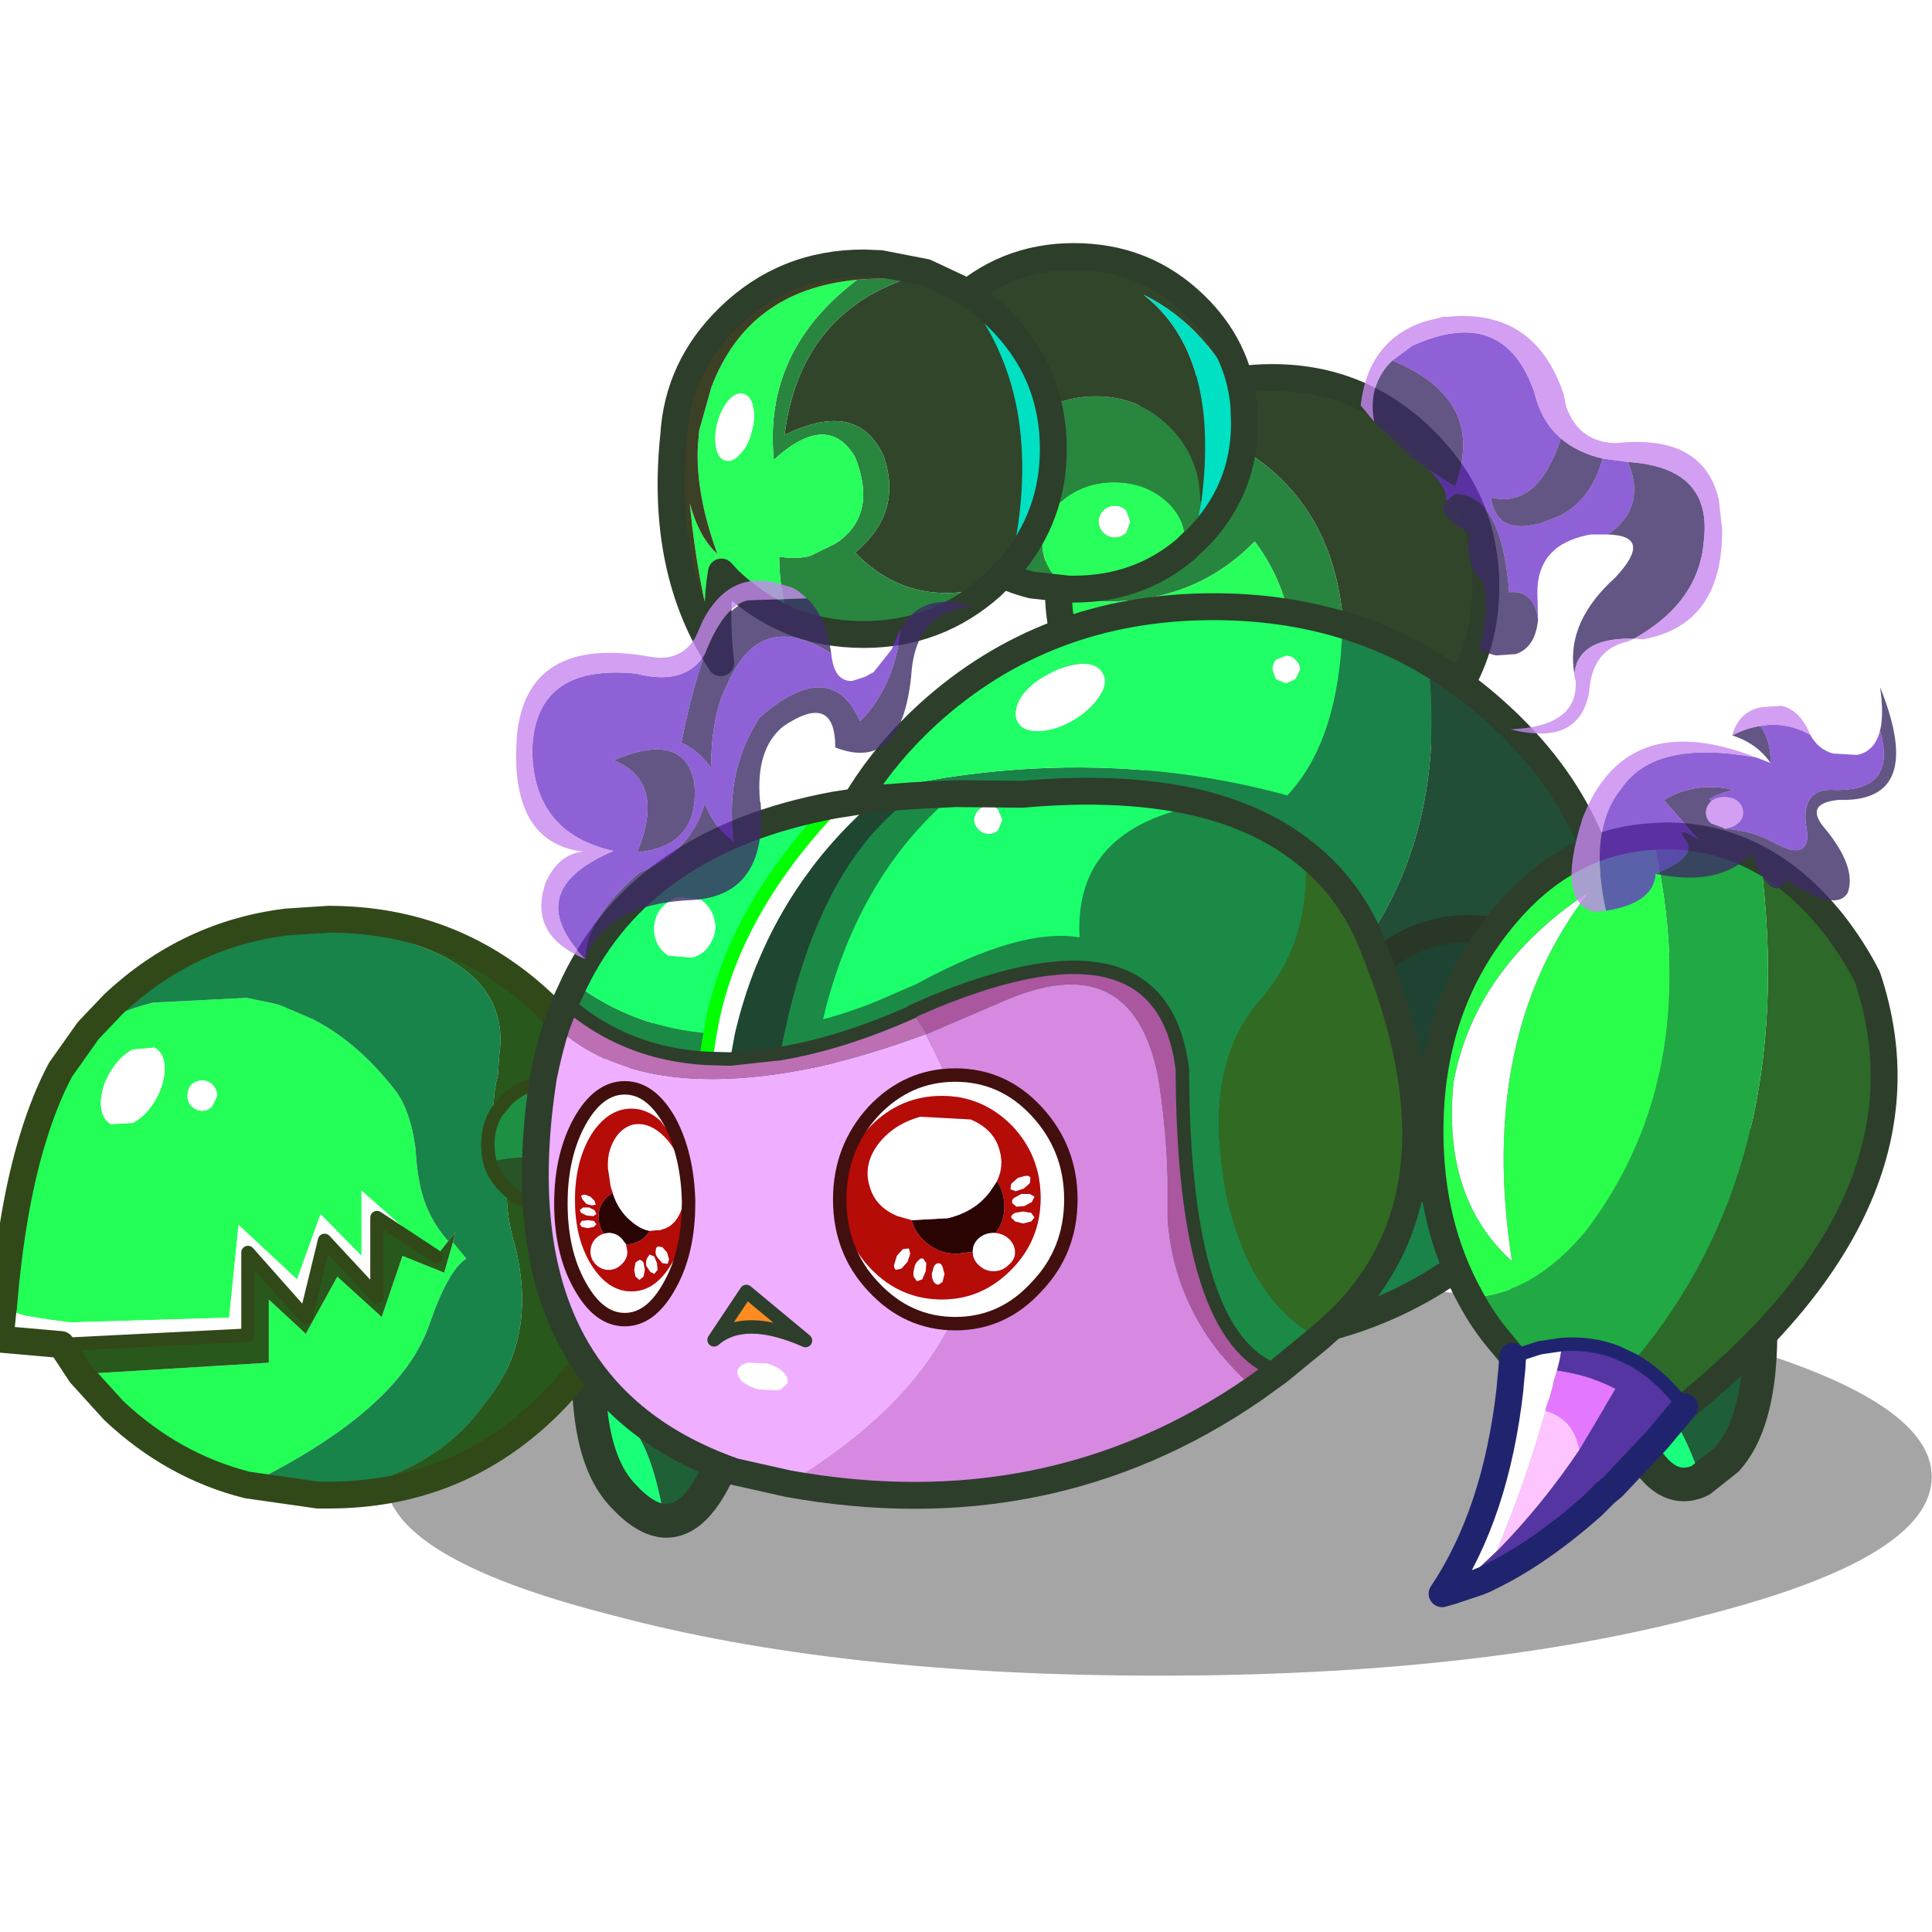 <svg xmlns:ffdec="https://www.free-decompiler.com/flash" xmlns:xlink="http://www.w3.org/1999/xlink" ffdec:objectType="frame" height="90" width="90" xmlns="http://www.w3.org/2000/svg"><use ffdec:characterId="22" height="90" transform="translate(-5.05)" width="95.05" xlink:href="#a"/><defs><g id="a" transform="translate(5.05)"><use ffdec:characterId="4" height="90" width="90" xlink:href="#b"/><use ffdec:characterId="21" height="78.15" transform="matrix(.854 0 0 .854 -5.036 11.31)" width="111.25" xlink:href="#c"/></g><g id="b"><use ffdec:characterId="1" height="0" transform="matrix(.665 0 0 .664 0 8.2)" width="0" xlink:href="#sprite2"/><use ffdec:characterId="3" height="83.3" transform="scale(1.449 1.08)" width="62.1" xlink:href="#d"/></g><g id="c" transform="translate(4.9 1.1)"><use ffdec:characterId="5" height="29.55" transform="translate(22 55.4) scale(.733)" width="115.1" xlink:href="#e"/><use ffdec:characterId="6" height="42.7" transform="translate(79.734 36.234) scale(.733)" width="24.85" xlink:href="#f"/><use ffdec:characterId="7" height="42.7" transform="translate(32.184 38.234) scale(.733)" width="25.35" xlink:href="#g"/><use ffdec:characterId="8" height="33.1" transform="translate(57.967 5.517) scale(.733)" width="33.85" xlink:href="#h"/><use ffdec:characterId="9" height="26.75" transform="translate(49.567 -1.083) scale(.733)" width="27.35" xlink:href="#i"/><use ffdec:characterId="10" height="31.75" transform="translate(36.867 -.733) scale(.733)" width="30.45" xlink:href="#j"/><use ffdec:characterId="11" height="44.85" transform="translate(.267 35.067) scale(.733)" width="49.05" xlink:href="#k"/><use ffdec:characterId="12" height="56.7" transform="translate(44.428 18.017) scale(.733)" width="62.05" xlink:href="#l"/><use ffdec:characterId="13" height="54.4" transform="translate(29.467 28.067) scale(.733)" width="67.5" xlink:href="#m"/><use ffdec:characterId="14" height="19.5" transform="translate(31.226 43.932) scale(.733)" width="38.95" xlink:href="#n"/><use ffdec:characterId="15" height="58.4" transform="translate(78.267 30.517) scale(.733)" width="35.8" xlink:href="#o"/><use ffdec:characterId="16" height="47.85" transform="translate(29.15 2.9) scale(.733)" width="102.7" xlink:href="#p"/></g><g id="f"><path d="M10.15 30.45 8.6 28.4Q-1.7 20.95.35 8.3 1.8 2.75 7.65.6q9.25-3.6 13 14.55 3.75 18.15-.8 23.2L17.9 39.9q-2.25-7.3-7.75-9.45" fill="#1e5e39" fill-rule="evenodd" transform="translate(1.25 1.25)"/><path d="M17.9 39.9q-3.25 1.6-5.6-4.8-.8-2.55-2.15-4.65 5.5 2.15 7.75 9.45" fill="#1aff7e" fill-rule="evenodd" transform="translate(1.25 1.25)"/><path d="m11.4 31.7-1.55-2.05Q-.45 22.2 1.6 9.55 3.05 4 8.9 1.85q9.25-3.6 13 14.55 3.75 18.15-.8 23.2l-1.95 1.55q-3.25 1.6-5.6-4.8-.8-2.55-2.15-4.65z" fill="none" stroke="#2d3e2b" stroke-linecap="round" stroke-linejoin="round" stroke-width="2.5"/></g><g id="g"><path d="M.15 31.95q-.5-4.4.5-11.2L1.7 15.1Q5.55-3.05 15.05.6q5.7 3.2 7.45 7.65 2.15 12.7-8.45 20.15-2.5 2.8-3.8 6.65-1.95 5.2-4.5 5.15h-.1q-1.5-9.1-5.5-8.25" fill="#1f6036" fill-rule="evenodd" transform="translate(1.25 1.25)"/><path d="M.15 31.95q4-.85 5.5 8.25-1.45-.1-3.1-1.9Q.6 36.25.15 31.95" fill="#19ff78" fill-rule="evenodd" transform="translate(1.25 1.25)"/><path d="M6.9 41.45H7q2.55.05 4.5-5.15 1.3-3.85 3.8-6.65Q25.9 22.2 23.75 9.5 22 5.05 16.3 1.85 6.8-1.8 2.95 16.35L1.9 22q-1 6.8-.5 11.2.45 4.3 2.4 6.35 1.65 1.8 3.1 1.9z" fill="none" stroke="#2d3e2b" stroke-linecap="round" stroke-linejoin="round" stroke-width="2.5"/></g><g id="h"><path d="M7 2.65Q10.9 0 15.95 0q6.55 0 11.2 4.55 4.7 4.55 4.7 11 0 6.4-4.7 10.95-4.05 4-9.6 4.55 3.85-6.4 3.75-11.6Q20.9 6 7 2.65" fill="#31452a" fill-rule="evenodd" transform="translate(1 1)"/><path d="m.05 16.35-.05-.8q0-6.45 4.7-11 1.1-1.1 2.3-1.9Q20.9 6 21.3 19.45q.1 5.2-3.75 11.6l-1.6.05-.3-.1q4.3-11.8-1-18.8-5.5 5.65-14.6 4.15" fill="#28853f" fill-rule="evenodd" transform="translate(1 1)"/><path d="M15.65 31.1Q9.25 31 4.7 26.5 1.45 23.35.45 19.3q-.35-1.45-.4-2.95 9.1 1.5 14.6-4.15 5.3 7 1 18.8v.1" fill="#28ff5c" fill-rule="evenodd" transform="translate(1 1)"/><path d="m1.05 17.35-.05-.8q0-6.45 4.7-11 1.1-1.1 2.3-1.9Q11.9 1 16.95 1q6.55 0 11.2 4.55 4.7 4.55 4.7 11 0 6.4-4.7 10.95-4.05 4-9.6 4.55l-1.6.05h-.3q-6.4-.1-10.95-4.6-3.25-3.15-4.25-7.2-.35-1.45-.4-2.95z" fill="none" stroke="#2d3e2b" stroke-linecap="round" stroke-linejoin="round" stroke-width="2"/></g><g id="i"><path d="M20.95 21.8q-3.5 2.95-8.3 2.95h-.35l-.45-.3q-1.55-1.3-1.55-3.15 0-1.9 1.55-3.2 1.6-1.3 3.8-1.3 2.2 0 3.75 1.3 1.55 1.3 1.55 3.2v.5m-5.25-.9q.5 0 .85-.35l.3-.8-.3-.85q-.35-.35-.85-.35t-.85.35q-.35.35-.35.85 0 .45.35.8.35.35.85.35" fill="#28ff5c" fill-rule="evenodd" transform="translate(1 1)"/><path d="m9.55 24.45-.8-.7Q6.5 21.45 6.5 18.2t2.25-5.55q2.3-2.25 5.55-2.25 3.2 0 5.45 2.25 2.3 2.3 2.3 5.55l-.05.75-.2 1.25v.15l-.25.75-.15.25-.45.45v-.5q0-1.9-1.55-3.2-1.55-1.3-3.75-1.3t-3.8 1.3q-1.55 1.3-1.55 3.2 0 1.85 1.55 3.15l.45.3-2.75-.3" fill="#29863f" fill-rule="evenodd" transform="translate(1 1)"/><path d="M9.55 24.45q-3.3-.8-5.85-3.3Q0 17.5 0 12.4q0-5.15 3.7-8.8Q7.45 0 12.65 0q5.3 0 9 3.6 3.25 3.15 3.65 7.45-2.6-5.8-7.45-8.2 5.7 4.45 4.3 15.35h-.1q0-3.25-2.3-5.55-2.25-2.25-5.45-2.25-3.25 0-5.55 2.25-2.25 2.3-2.25 5.55t2.25 5.55l.8.7" fill="#31452a" fill-rule="evenodd" transform="translate(1 1)"/><path d="M22.15 18.2q1.4-10.9-4.3-15.35 4.85 2.4 7.45 8.2l.05 1.35q0 5.1-3.7 8.75l-.1-.05.25-.75v-.15l.2-1.25.15-.75" fill="#00e0c2" fill-rule="evenodd" transform="translate(1 1)"/><path d="M15.7 20.9q-.5 0-.85-.35t-.35-.8q0-.5.35-.85t.85-.35q.5 0 .85.35l.3.85-.3.8q-.35.35-.85.35" fill="#fff" fill-rule="evenodd" transform="translate(1 1)"/><path d="M26.3 12.05q-.4-4.3-3.65-7.45-3.7-3.6-9-3.6-5.2 0-8.95 3.6Q1 8.25 1 13.4q0 5.1 3.7 8.75 2.55 2.5 5.85 3.3l2.75.3h.35q4.8 0 8.3-2.95l.45-.45.25-.2q3.7-3.65 3.7-8.75l-.05-1.35z" fill="none" stroke="#2d3e2b" stroke-linecap="round" stroke-linejoin="round" stroke-width="2"/></g><g id="j"><path d="M17.3 1.25 18.95.7l2.45 1.15q6.8 7.85 3.85 20.75l-.95 1-.45.45q-6.05 1.75-10.15-2.5 3.55-2.95 2.15-7.1-1.9-4.35-7.4-1.65 1.1-8.75 8.85-11.55" fill="#31452a" fill-rule="evenodd" transform="translate(1 1)"/><path d="M8.8 26.6q-.75-2.25-.75-4.75 1.1.2 2.1 0l.2-.05 1.85-.9.3-.2q2.85-2.1 1.2-6.25-2.05-3.45-6.05.2-.8-8.1 6.2-13.4 1.6-.15 3.45 0-7.75 2.8-8.85 11.55 5.5-2.7 7.4 1.65 1.4 4.15-2.15 7.1 4.1 4.25 10.15 2.5-4.05 3.6-9.5 3.6-3.05 0-5.55-1.05" fill="#29863f" fill-rule="evenodd" transform="translate(1 1)"/><path d="M21.4 1.85q1.55.85 2.9 2.2 4.15 4.05 4.15 9.8 0 5-3.2 8.75Q28.2 9.7 21.4 1.85" fill="#00e0c2" fill-rule="evenodd" transform="translate(1 1)"/><path d="M3.35 13.7q.15.85.7 1 .55.15 1.1-.5.6-.6.85-1.65.3-1 .1-1.85-.15-.8-.7-.95-.55-.15-1.1.45-.55.65-.85 1.7-.25 1-.1 1.8m.35 16.05Q2 24.35 1.4 17.9q.7 2.55 2.05 3.75-1.65-4.5-1.45-8.1l.1-1.1.9-3.2q2.75-7.25 10.85-8-7 5.3-6.2 13.4 4-3.65 6.05-.2 1.65 4.15-1.2 6.25l-.3.2-1.85.9-.2.05q-1 .2-2.1 0 0 2.5.75 4.75-2.45-1.05-4.5-3l-.55-.6q-.5 2.9-.05 6.75" fill="#28ff5c" fill-rule="evenodd" transform="translate(1 1)"/><path d="M3.35 13.7q-.15-.8.1-1.8.3-1.05.85-1.7.55-.6 1.1-.45.55.15.7.95.2.85-.1 1.85-.25 1.05-.85 1.65-.55.65-1.1.5-.55-.15-.7-1" fill="#fff" fill-rule="evenodd" transform="translate(1 1)"/><path d="M13.85 1.25Q5.75 2 3 9.25l-.9 3.2-.1 1.1q-.2 3.6 1.45 8.1-1.35-1.2-2.05-3.75.6 6.45 2.3 11.85-4.55-6.9-3.5-16.9.3-5.1 4.1-8.8Q8.45 0 14.35 0l1.25.05 3.35.65-1.65.55q-1.85-.15-3.45 0" fill="#3c4025" fill-rule="evenodd" transform="translate(1 1)"/><path d="M4.7 30.75q-.45-3.85.05-6.75l.55.6q2.05 1.95 4.5 3 2.5 1.05 5.55 1.05 5.45 0 9.5-3.6l.45-.45.95-1q3.2-3.75 3.2-8.75 0-5.75-4.15-9.8-1.35-1.35-2.9-2.2L19.95 1.7l-3.35-.65L15.35 1Q9.45 1 5.3 5.05q-3.8 3.7-4.1 8.8-1.05 10 3.5 16.9z" fill="none" stroke="#2d3e2b" stroke-linecap="round" stroke-linejoin="round" stroke-width="2"/></g><g id="k"><path d="M6.55 8.3q2.1-1.4 4.65-2.05l.2-.05 6.95-.35 1.95.4.55.15 2.45 1.05q3.3 1.7 6 5.15l.2.25q1.05 1.5 1.4 4.1l.1 1.15.05.45.05.4.1.55q.45 2.55 2.15 4.45l-.9 1.15-5.55-4.9v4.85l-3.05-3.1-1.75 4.85-4.35-4.05-.7 6.9L5.2 30l-1.5-.2-1.55-.25q-.95-.15-1.9-.75v.15q.6-7.4 2.15-12.5.9-3 2.1-5.25l2.05-2.9M33.7 24.05l1 1.2q-1.35.85-2.75 4.9-2.2 6.4-13.55 11.95-5.55-1.4-9.95-5.55L6 33.85 20 33v-4.7l2.75 2.55 2.35-4.25 3.3 3 1.55-4.55 3.1 1.25.65-2.25M15.8 13.9l.35-.75q0-.5-.35-.85-.3-.3-.75-.3t-.8.3q-.3.35-.3.85 0 .45.3.75.35.35.8.35.45 0 .75-.35m-4.3-4.35-1.65.15q-1 .55-1.7 1.75-.65 1.15-.65 2.3.05 1.1.75 1.5l1.65-.1q1-.55 1.7-1.75.65-1.2.65-2.3 0-1.1-.75-1.55" fill="#23ff57" fill-rule="evenodd" transform="translate(1 1)"/><path d="M33.35 23.95q-1.7-1.9-2.15-4.45l-.1-.55-.05-.4-.05-.45-.1-1.15q-.35-2.6-1.4-4.1l-.2-.25q-2.7-3.45-6-5.15L20.85 6.4l-.55-.15-1.95-.4-6.95.35-.2.05Q8.65 6.9 6.55 8.3l1.9-2Q14 1.1 21.35.2q17.05 1.15 15.8 9.9l-.1 1.5-.15.65q-.6 2.95.9 5.9-.35 3.35.5 6.05 1.8 7.1-2.3 11.9-3.75 5.4-12.35 6.75l-5.25-.75q11.35-5.55 13.55-11.95 1.4-4.05 2.75-4.9l-1-1.2.2-.75-.55.65" fill="#18844a" fill-rule="evenodd" transform="translate(1 1)"/><path d="m33.35 23.95.55-.65-.2.75-.65 2.25-3.1-1.25-1.55 4.55-3.3-3-2.35 4.25L20 28.3V33l-14 .85-1.45-2.2 13.9-.7V24.8l4.3 4.85 1.4-5.75 3.9 4.2v-5.9l4.4 2.9.9-1.15m-9.7 18.9Q32.25 41.5 36 36.1q4.1-4.8 2.3-11.9-.85-2.7-.5-6.05-1.5-2.95-.9-5.9l.15-.65.1-1.5Q38.4 1.35 21.35.2l3.1-.2q9.35 0 16 6.3 6.6 6.25 6.6 15.15 0 8.85-6.6 15.1-6.65 6.3-16 6.3h-.8" fill="#28581c" fill-rule="evenodd" transform="translate(1 1)"/><path d="M.25 28.8q.95.6 1.9.75l1.55.25 1.5.2 11.85-.35.7-6.9 4.35 4.05 1.75-4.85 3.05 3.1V20.2l5.55 4.9-4.4-2.9v5.9l-3.9-4.2-1.4 5.75-4.3-4.85v6.15l-13.9.7-4.55-.4.25-2.45M11.5 9.55q.75.45.75 1.55t-.65 2.3q-.7 1.2-1.7 1.75l-1.65.1q-.7-.4-.75-1.5 0-1.15.65-2.3.7-1.2 1.7-1.75l1.65-.15m4.3 4.35q-.3.35-.75.35t-.8-.35q-.3-.3-.3-.75 0-.5.3-.85.35-.3.8-.3.45 0 .75.3.35.35.35.85l-.35.75" fill="#fff" fill-rule="evenodd" transform="translate(1 1)"/><path d="m19.4 43.1 5.25.75h.8q9.35 0 16-6.3 6.6-6.25 6.6-15.1 0-8.9-6.6-15.15Q34.8 1 25.45 1l-3.1.2Q15 2.1 9.45 7.3l-1.9 2-2.05 2.9q-1.2 2.25-2.1 5.25-1.55 5.1-2.15 12.5v-.15L1 32.25l4.55.4L7 34.85l2.45 2.7q4.4 4.15 9.95 5.55" fill="none" stroke="#314919" stroke-linecap="round" stroke-linejoin="round" stroke-width="2"/><path d="m32.45 25.1-4.4-2.9v5.9l-3.9-4.2-1.4 5.75-4.3-4.85v6.15l-13.9.7" fill="none" stroke="#314919" stroke-linecap="round" stroke-linejoin="round" transform="translate(1 1)"/><path d="M36.45 18.05q-.15-.6-.15-1.3 0-1.35.65-2.4l.7-.85q1.3-1.35 3.25-1.35 1.9 0 3.25 1.35t1.35 3.25l-.3 1.75-.15.25q-4.7-1.6-8.6-.7" fill="#1d9043" fill-rule="evenodd" transform="translate(1 1)"/><path d="m45.05 18.75-.9 1.25q-1.35 1.35-3.25 1.35-1.95 0-3.25-1.35-.9-.85-1.2-1.95 3.9-.9 8.6.7" fill="#275527" fill-rule="evenodd" transform="translate(1 1)"/><path d="M36.45 18.05q-.15-.6-.15-1.3 0-1.35.65-2.4l.7-.85q1.3-1.35 3.25-1.35 1.9 0 3.25 1.35t1.35 3.25l-.3 1.75-.15.25-.9 1.25q-1.35 1.35-3.25 1.35-1.95 0-3.25-1.35-.9-.85-1.2-1.95z" fill="none" stroke="#314919" stroke-linecap="round" stroke-linejoin="round" transform="translate(1 1)"/></g><g id="l"><path d="m76.35 44.1-2.5 2.6q-8.8 8-21.2 8-12.45 0-21.25-8l-2.75-2.9q-6.05-7.1-6.05-16.45 0-7.4 3.75-13.35 16.65-4.1 31.8.05 3.9-4.2 4.1-12.7 3.4 1 6.4 2.8 2.45 22.1-19.65 33 11.3 8.5 27.35 6.95" fill="#1a834a" fill-rule="evenodd" transform="translate(-21.6 1)"/><path d="M26.35 14q2-3.2 5.05-6 8.8-8 21.25-8 5.1 0 9.6 1.35-.2 8.5-4.1 12.7Q43 9.9 26.35 14M59.1 4.7q0-.45-.35-.75-.25-.3-.7-.3l-.75.3q-.25.3-.25.75l.25.7.75.3.7-.3.35-.7m-18.85.4q-1.3.7-1.95 1.7-.6 1.1-.2 1.8.4.7 1.6.65 1.2-.05 2.5-.8t1.95-1.75q.7-1.05.25-1.75-.4-.75-1.65-.7-1.2.1-2.5.85" fill="#20ff66" fill-rule="evenodd" transform="translate(-21.6 1)"/><path d="m59.1 4.7-.35.7-.7.3-.75-.3-.25-.7q0-.45.25-.75l.75-.3q.45 0 .7.3.35.3.35.75m-18.85.4q1.3-.75 2.5-.85 1.25-.05 1.65.7.45.7-.25 1.75-.65 1-1.95 1.75-1.3.75-2.5.8-1.2.05-1.6-.65-.4-.7.2-1.8.65-1 1.95-1.7" fill="#fff" fill-rule="evenodd" transform="translate(-21.6 1)"/><path d="M68.65 4.15q2.75 1.6 5.2 3.85 8.8 8 8.8 19.35 0 9.55-6.25 16.75h-.05Q60.3 45.65 49 37.15q22.1-10.9 19.65-33" fill="#224d36" fill-rule="evenodd" transform="translate(-21.6 1)"/><path d="m54.75 45.1-2.5 2.6q-8.8 8-21.2 8-12.45 0-21.25-8l-2.75-2.9Q1 37.7 1 28.35 1 20.95 4.75 15q2-3.2 5.05-6 8.8-8 21.25-8 5.1 0 9.6 1.35 3.4 1 6.4 2.8 2.75 1.6 5.2 3.85 8.8 8 8.8 19.35 0 9.55-6.25 16.75h-.05z" fill="none" stroke="#2d3e2b" stroke-linecap="round" stroke-linejoin="round" stroke-width="2"/><path d="M71.65 23.95q4.1 0 7 2.9 2.95 2.95 2.95 7.05t-2.95 7q-2.9 2.95-7 2.95T64.6 40.9q-2.9-2.9-2.9-7t2.9-7.05q2.95-2.9 7.05-2.9" fill="#1e4332" fill-rule="evenodd" transform="translate(-21.6 1)"/><path d="M50.05 24.95q4.1 0 7 2.9Q60 30.8 60 34.9t-2.95 7q-2.9 2.95-7 2.95T43 41.9q-2.9-2.9-2.9-7t2.9-7.05q2.95-2.9 7.05-2.9z" fill="none" stroke="#283726" stroke-linecap="round" stroke-linejoin="round" stroke-width="2"/></g><g id="m"><path d="M28.2.35 31.25.2Q24 6.2 21.4 17q2.65-.7 5.5-2l1.5-.65q7.7-4.2 12.1-3.45-.45-8.2 9.25-9.9 4.45 1.15 7.55 3.65.45 6.7-3.5 11.05-4.3 5-2.3 14.8 1.85 7.7 6.85 10.2l-3.05 2.5q-7.1-2.4-7.15-22.45Q46.7 8.7 29.65 15.7l-1.6.7v.05q-5.3 2.35-9.85 3.1l.4-1.85Q21.3 5.25 28.2.35M13 18.05l-.3 1.85q-6.05-.35-10.45-4.2l.65-1.4q4.45 3.35 10.1 3.75" fill="#1b8a46" fill-rule="evenodd" transform="translate(1 1)"/><path d="M58.35 40.7q-5-2.5-6.85-10.2-2-9.8 2.3-14.8 3.95-4.35 3.5-11.05 2.9 2.3 4.55 5.75Q70 29.2 60 39.2l-.7.65-.95.85" fill="#316a23" fill-rule="evenodd" transform="translate(1 1)"/><path d="M49.75 1q-9.7 1.7-9.25 9.9-4.4-.75-12.1 3.45l-1.5.65q-2.85 1.3-5.5 2Q24 6.2 31.25.2l5 .05q7.8-.7 13.5.75m-16 .1q-.45 0-.75.3-.35.35-.35.75t.35.75q.3.3.75.3.4 0 .7-.3l.3-.75-.3-.75q-.3-.3-.7-.3m-11.5-.05q-7.8 8.2-9.25 17-5.65-.4-10.1-3.75Q8 3.7 22.25 1.05m-9.2 10.25q.5-.85.25-1.8-.25-.9-1-1.4l-1.7-.2q-.95.35-1.45 1.15-.45.85-.25 1.8.25.95 1 1.4l1.75.15q.95-.25 1.4-1.1" fill="#1bff6c" fill-rule="evenodd" transform="translate(1 1)"/><path d="M28.2.35q-6.9 4.9-9.6 17.35l-.4 1.85-3.7.4.35-1.9Q17.3 7.55 25.45.55l2.75-.2" fill="#1f4631" fill-rule="evenodd" transform="translate(1 1)"/><path d="M33.75 1.1q.4 0 .7.3l.3.75-.3.75q-.3.3-.7.3-.45 0-.75-.3-.35-.35-.35-.75T33 1.4q.3-.3.75-.3m-11.5-.05 3.2-.5q-8.15 7-10.6 17.5l-.35 1.9-1.8-.05.3-1.85q1.45-8.8 9.25-17m-9.2 10.25q-.45.85-1.4 1.1l-1.75-.15q-.75-.45-1-1.4-.2-.95.25-1.8.5-.8 1.45-1.15l1.7.2q.75.5 1 1.4.25.95-.25 1.8" fill="#fff" fill-rule="evenodd" transform="translate(1 1)"/><path d="m18.8 51.55-4-.9Q-3 44.4.6 21.3q.4-2 .95-3.75 6.3 5.8 19.6 2.95 3.9-.9 7.9-2.4 1.45 2.75 2.4 5.35 5.9 16.9-12.65 28.1" fill="#efaeff" fill-rule="evenodd" transform="translate(1 1)"/><path d="M18.8 51.55q18.55-11.2 12.65-28.1-.95-2.6-2.4-5.35h.05l5.6-2.4q9.7-4.3 11.65 5.6.6 3.8.7 7.45v3.2l.05.45q.7 7.05 6.4 12.1-15.3 10.55-34.7 7.05" fill="#d788e1" fill-rule="evenodd" transform="translate(1 1)"/><path d="M18.2 19.55q4.55-.75 9.85-3.1l1.05 1.6-.05.05q-4 1.5-7.9 2.4-13.3 2.85-19.6-2.95l.7-1.85q4.4 3.85 10.45 4.2l1.8.05 3.7-.4" fill="#bc6fb3" fill-rule="evenodd" transform="translate(1 1)"/><path d="M28.05 16.45v-.05l1.6-.7q17.05-7 18.5 5.05.05 20.05 7.15 22.45l-1.8 1.3q-5.7-5.05-6.4-12.1l-.05-.45v-3.2q-.1-3.65-.7-7.45-1.95-9.9-11.65-5.6l-5.6 2.4v-.05l-1.05-1.6" fill="#aa579f" fill-rule="evenodd" transform="translate(1 1)"/><path d="M22.25 1.05q-7.8 8.2-9.25 17l-.3 1.85" fill="none" stroke="#0f0" stroke-linecap="round" stroke-linejoin="round" transform="translate(1 1)"/><path d="m32.25 1.2-3.05.15-2.75.2-3.2.5Q9 4.7 3.9 15.3l-.65 1.4-.7 1.85Q2 20.3 1.6 22.3-2 45.4 15.8 51.65l4 .9q19.4 3.5 34.7-7.05l1.8-1.3 3.05-2.5.95-.85.7-.65q10-10 1.85-28.8-1.65-3.45-4.55-5.75-3.1-2.5-7.55-3.65-5.7-1.45-13.5-.75l-5-.05" fill="none" stroke="#2d3e2b" stroke-linecap="round" stroke-linejoin="round" stroke-width="2"/><path d="M18.2 19.55q4.55-.75 9.85-3.1v-.05l1.6-.7q17.05-7 18.5 5.05.05 20.05 7.15 22.45M12.7 19.9l1.8.05 3.7-.4M2.25 15.7q4.4 3.85 10.45 4.2" fill="none" stroke="#2d3e2b" stroke-linecap="round" stroke-linejoin="round" transform="translate(1 1)"/><path d="M20.1 40.9q-4.55-2-6.8-.05l2.4-3.6 4.4 3.65" fill="#ff8b21" fill-rule="evenodd" transform="translate(1 1)"/><path d="m15.8 42.55 1.4.05q.75.2 1.2.6.5.5.35.9l-.5.45-.25.05-1.35-.05q-.75-.2-1.25-.6-.45-.45-.35-.85.15-.4.75-.55" fill="#fff" fill-rule="evenodd" transform="translate(1 1)"/><path d="M20.1 40.9q-4.55-2-6.8-.05l2.4-3.6 4.4 3.65z" fill="none" stroke="#2d3e2b" stroke-linecap="round" stroke-linejoin="round" transform="translate(1 1)"/></g><g id="n"><path d="M34.35 29.05q.55.8.55 1.9 0 1.1-.65 1.95h-.15q-.65 0-1.1.4-.45.4-.45 1l-1.2.15q-1.45 0-2.5-1.05-.65-.65-.85-1.45l2.7-.15q2.05-.5 3.15-2l.5-.75" fill="#2a0403" fill-rule="evenodd" transform="translate(-1.4 -20.65)"/><path d="M31.25 21.15q3.55 0 6.05 2.7 2.55 2.75 2.55 6.55 0 3.85-2.55 6.5-2.5 2.75-6.05 2.75t-6.1-2.75q-2.5-2.65-2.5-6.5 0-3.8 2.5-6.55 2.55-2.7 6.1-2.7m-1 1.55q-3.05 0-5.25 2.2-2.15 2.25-2.15 5.4 0 3.1 2.15 5.3 2.2 2.25 5.25 2.25 3 0 5.2-2.25 2.15-2.2 2.15-5.3 0-3.15-2.15-5.4-2.2-2.2-5.2-2.2M28 31.95l-1.05-.3q-1.7-.7-2.1-2.3-.45-1.55.65-3.05 1.15-1.5 3.15-2.05l3.75.2q1.75.75 2.15 2.3.35 1.2-.2 2.3l-.5.75q-1.1 1.5-3.15 2l-2.7.15m6.25.95q.55.05.95.4.5.45.5 1.05 0 .55-.5.95-.45.45-1.1.45-.65 0-1.1-.45-.45-.4-.45-.95v-.05q0-.6.45-1t1.1-.4h.15m-6.35 1.55-.2.6-.45.5-.4.1q-.2-.1-.15-.4l.2-.65.45-.5.45-.05.1.4m.95.35.25.35-.05.6-.25.6-.4.15-.25-.35q-.05-.3.05-.65.05-.35.3-.55.15-.2.35-.15m1.15.35q.2 0 .3.25l.15.55-.15.6-.3.2q-.2 0-.35-.2-.15-.25-.15-.6l.15-.55q.15-.25.35-.25m5.9-6.35.55-.15q.3-.05.4.15l-.05.4-.45.4-.6.2-.4-.15.05-.4.5-.45m.5 2.1-.6.05-.3-.25q-.1-.2.1-.4l.55-.3h.65l.35.2-.2.4-.55.3m-1 .85q0-.2.3-.35l.6-.1.6.1.25.35-.25.3-.6.15-.6-.15-.3-.3" fill="#fff" fill-rule="evenodd" transform="translate(-1.4 -20.65)"/><path d="M30.25 22.7q3 0 5.2 2.2 2.15 2.25 2.15 5.4 0 3.1-2.15 5.3-2.2 2.25-5.2 2.25-3.05 0-5.25-2.25-2.15-2.2-2.15-5.3 0-3.15 2.15-5.4 2.2-2.2 5.25-2.2m4.1 6.35q.55-1.1.2-2.3-.4-1.55-2.15-2.3l-3.75-.2q-2 .55-3.15 2.05-1.1 1.5-.65 3.05.4 1.6 2.1 2.3l1.05.3q.2.8.85 1.45 1.05 1.05 2.5 1.05l1.2-.15v.05q0 .55.45.95.45.45 1.1.45.65 0 1.1-.45.5-.4.5-.95 0-.6-.5-1.05-.4-.35-.95-.4.65-.85.65-1.95t-.55-1.9m-5.5 5.75q-.2-.05-.35.15-.25.2-.3.55-.1.35-.05.65l.25.35.4-.15.25-.6.05-.6-.25-.35m-.95-.35-.1-.4-.45.05-.45.5-.2.65q-.05.3.15.4l.4-.1.45-.5.2-.6m7.5-2.7.3.3.6.15.6-.15.25-.3-.25-.35-.6-.1-.6.1q-.3.15-.3.35m1-.85.55-.3.2-.4-.35-.2h-.65l-.55.3q-.2.2-.1.4l.3.25.6-.05m-.5-2.1-.5.45-.05.4.4.15.6-.2.45-.4.05-.4q-.1-.2-.4-.15l-.55.15M30 35.15q-.2 0-.35.25l-.15.55q0 .35.15.6.15.2.35.2l.3-.2.15-.6-.15-.55q-.1-.25-.3-.25" fill="#b50c07" fill-rule="evenodd" transform="translate(-1.4 -20.65)"/><path d="M31.25 21.15q3.55 0 6.05 2.7 2.55 2.75 2.55 6.55 0 3.85-2.55 6.5-2.5 2.75-6.05 2.75t-6.1-2.75q-2.5-2.65-2.5-6.5 0-3.8 2.5-6.55 2.55-2.7 6.1-2.7z" fill="none" stroke="#410f0e" stroke-linecap="round" stroke-linejoin="round" transform="translate(-1.4 -20.65)"/><path d="m8.55 32.75-.35.4q-.6.6-1.45.6l-.35-.45q-.4-.4-.95-.4l-.35.05q-.4-.55-.4-1.25 0-.85.6-1.45l.45-.35q.4 1.3 1.35 2.1.75.65 1.45.75" fill="#2a0403" fill-rule="evenodd" transform="translate(-1.4 -20.65)"/><path d="M9.3 24.55q-1-.9-2.15-.9-1.75 0-3 1.95-1.2 2-1.2 4.85 0 2.85 1.2 4.8 1.25 2 3 2t2.95-2q1.2-1.9 1.25-4.55h.05q0 3.6-1.4 6.1-1.4 2.55-3.35 2.55-1.95 0-3.35-2.55-1.4-2.5-1.4-6.1 0-3.55 1.4-6.1 1.4-2.5 3.35-2.5 1.95 0 3.35 2.5 1.3 2.45 1.4 5.85h-.05q0-1.6-.4-2.95-.25-.9-.7-1.65l-.15-.25-.3-.45-.5-.6M5.75 29.9l-.15-.45-.2-1.35q-.05-.85.2-1.55.5-1.35 1.6-1.7 1.1-.25 2.15.65 1.1.95 1.55 2.55l.3 1.6-.25 1.15-.05.3q-.45 1.3-1.5 1.55l-.1.05h-.25l-.5.05q-.7-.1-1.45-.75-.95-.8-1.35-2.1m1 3.85.1.55q0 .55-.45.95-.4.4-.95.4-.55 0-.95-.4-.4-.4-.4-.95 0-.6.4-1 .25-.25.6-.35l.35-.05q.55 0 .95.4l.35.45m-2.45-2.1-.5-.05-.4-.2-.1-.2.25-.2H4l.4.2.15.3-.25.15m-.1-.8-.4-.1-.3-.35-.1-.25q.1-.1.3-.1l.4.15.3.3.1.3-.3.05m.35 1.4-.2.2-.45.1-.45-.1-.15-.2.15-.25.45-.05.45.05.2.25m3.2 2.65q.15 0 .3.2l.1.55-.1.5-.3.25-.3-.25-.1-.5.1-.55.3-.2m1.3.25.05.5-.25.3-.3-.15-.3-.45q-.05-.3.05-.55l.2-.3.35.15.2.5m-.1-.9q0-.25.15-.35l.35.05.35.4.15.5-.1.35-.4-.05-.35-.4q-.2-.25-.15-.5" fill="#fff" fill-rule="evenodd" transform="translate(-1.4 -20.65)"/><path d="M11.35 30.7q-.05 2.65-1.25 4.55-1.2 2-2.95 2-1.75 0-3-2-1.2-1.95-1.2-4.8 0-2.85 1.2-4.85 1.25-1.95 3-1.95 1.15 0 2.15.9l.95 1.3-.1-.1.75 1.8.05-.05q.4 1.35.4 2.95v.25m-2.8 2.05.5-.05h.25l.1-.05q1.05-.25 1.5-1.55l.05-.3.25-1.15-.3-1.6q-.45-1.6-1.55-2.55-1.05-.9-2.15-.65-1.1.35-1.6 1.7-.25.7-.2 1.55l.2 1.35.15.45-.45.35q-.6.6-.6 1.45 0 .7.4 1.25-.35.1-.6.35-.4.4-.4 1 0 .55.4.95.4.4.95.4.55 0 .95-.4.45-.4.45-.95l-.1-.55q.85 0 1.45-.6l.35-.4m.4 1.5q-.05.25.15.5l.35.4.4.05.1-.35-.15-.5-.35-.4-.35-.05q-.15.1-.15.35m.1.9-.2-.5-.35-.15-.2.3q-.1.25-.05.55l.3.45.3.15.25-.3-.05-.5m-1.3-.25-.3.2-.1.55.1.5.3.25.3-.25.1-.5-.1-.55q-.15-.2-.3-.2m-3.2-2.65-.2-.25-.45-.05-.45.05-.15.25.15.2.45.1.45-.1.2-.2m-.35-1.4.3-.05-.1-.3-.3-.3-.4-.15q-.2 0-.3.1l.1.25.3.35.4.1m.1.8.25-.15-.15-.3L4 31h-.45l-.25.2.1.2.4.2.5.05" fill="#b50c07" fill-rule="evenodd" transform="translate(-1.4 -20.65)"/><path d="M11.4 30.7q0 3.6-1.4 6.1-1.4 2.55-3.35 2.55-1.95 0-3.35-2.55-1.4-2.5-1.4-6.1 0-3.55 1.4-6.1 1.4-2.5 3.35-2.5 1.95 0 3.35 2.5 1.3 2.45 1.4 5.85v.25z" fill="none" stroke="#410f0e" stroke-linecap="round" stroke-linejoin="round" transform="translate(-1.4 -20.65)"/></g><g id="o"><path d="M24.6 1.8q2.9 1.6 5.35 4.65 1.5 1.9 2.6 4.05 5.55 16.55-13.6 32-1.75-2.3-3.75-3.45 12.3-14.6 9.4-37.25" fill="#2d6929" fill-rule="evenodd" transform="translate(1 1)"/><path d="m16.55.05 1-.05q3.8 0 7.05 1.8 2.9 22.65-9.4 37.25l-1.25-.6q-1.9-.75-4.1-.6l-1.7.25-2 .65-1-1.2Q3.9 36.05 3 34.35q4.7-.2 8.65-5 9-11.9 4.9-29.3" fill="#21a943" fill-rule="evenodd" transform="translate(1 1)"/><path d="M3 34.35Q0 28.95 0 22q0-9.1 5.15-15.55 4.75-6 11.4-6.4 4.1 17.4-4.9 29.3-3.95 4.8-8.65 5m-1.25-16q-.85 8.6 4.35 13.3-2.6-16.7 5.7-27.45Q3.35 9.8 1.75 18.35" fill="#29fe4a" fill-rule="evenodd" transform="translate(1 1)"/><path d="M1.6 56.2v.05l-.15.05-.3.1-.2.05-.05-.05q4-5.95 5.05-15.2l.05-.6.1-1 .05-.85 2-.65 1.7-.25-.2 1.15-.2.8-.25.8-.05.3-.15.55-.1.35-.3.85v.15q-1.5 5.35-3.65 10.45l-2.6 2.45-.15-.1-.65.4.05.15-.7.25.7-.2m.15-37.85Q3.35 9.8 11.8 4.2 3.5 14.95 6.1 31.65q-5.2-4.7-4.35-13.3" fill="#fff" fill-rule="evenodd" transform="translate(1 1)"/><path d="m18.95 42.5-.05.05-2 2.4-3.3 3.5-.55.45-.95.95q-4 3.55-7.75 5.35l-.3.15-.5.2-1.95.65-.7.2.7-.25.75-.45 2.6-2.45q3.35-3.4 6.15-7.55l2.7-4.55q-1.9-1-4.35-1.35l.2-.8.2-1.15q2.2-.15 4.1.6l1.25.6q2 1.15 3.75 3.45" fill="#5535a2" fill-rule="evenodd" transform="translate(1 1)"/><path d="M8.6 42.8v-.15l.3-.85.1-.35.15-.55.05-.3.25-.8q2.45.35 4.35 1.35l-2.7 4.55q-.4-2.3-2.5-2.9" fill="#e377fe" fill-rule="evenodd" transform="translate(1 1)"/><path d="M8.6 42.8q2.1.6 2.5 2.9-2.8 4.15-6.15 7.55Q7.1 48.15 8.6 42.8m-7 13.35L1.55 56l.65-.4.15.1-.75.45" fill="#fec4ff" fill-rule="evenodd" transform="translate(1 1)"/><path d="M4 35.35Q1 29.95 1 23q0-9.1 5.15-15.55 4.75-6 11.4-6.4l1-.05q3.8 0 7.05 1.8 2.9 1.6 5.35 4.65 1.5 1.9 2.6 4.05 5.55 16.55-13.6 32m-12.8-3.75-1-1.2Q4.9 37.05 4 35.35" fill="none" stroke="#2d3e2b" stroke-linecap="round" stroke-linejoin="round" stroke-width="2"/><path d="m19.95 43.5-.05.05-2 2.4-3.3 3.5-.55.45-.95.95q-4 3.55-7.75 5.35l-.3.15-.5.2-1.95.65-.7.2q4-5.95 5.05-15.2l.05-.6.1-1 .05-.85" fill="none" stroke="#20246e" stroke-linecap="round" stroke-linejoin="round" stroke-width="2"/><path d="M9.85 37.85q2.2-.15 4.1.6l1.25.6q2 1.15 3.75 3.45m-9.1-4.65-1.7.25-2 .65" fill="none" stroke="#20246e" stroke-linecap="round" stroke-linejoin="round" transform="translate(1 1)"/></g><g id="p" fill-rule="evenodd"><path d="M82.75 24h.45l-.4.2-.05-.2" fill="url(#q)"/><path d="m80.85 10.6 1.9.25q1.4 3.4-1.5 5.4H80l-.3.05q-3.8.8-3.7 4.45l.05 1.85q-.3-2.25-2.15-2.05-.55-7.25-4-7.3l-.7.5q.1-1.1-1.4-2.4l2.05 1.3q2.45-6.4-4.65-9.35l1.5-1.1q6.85-3.1 9.1 3.55.5 2.1 1.95 3.35-1.7 5.25-5.2 4.4.35 2.55 3.05 2.05l.55-.1 1.55-.6q2.35-1.25 3.15-4.25" fill="#6b2ec9" fill-opacity=".753"/><path d="M77.75 9.1q1.2 1.05 3.1 1.5-.8 3-3.15 4.25l-1.55.6-.55.1q-2.7.5-3.05-2.05 3.5.85 5.2-4.4m5 1.75.55.05q5.65.6 5.1 5.7l-.1.9q-.7 4.05-5.1 6.5h-.45q-3.75.05-4 2.65l-.05-.4q-.45-3.6 3.1-6.8 2.9-3.1-.55-3.2 2.9-2 1.5-5.4m-18.9-3q-.5-2.75 1.35-4.55 7.1 2.95 4.65 9.35l-2.05-1.3-1.15-.85-2.8-2.65m12.2 14.75q-.2 2.05-1.65 2.55l-1.5.1q-.7-.15-1.2-.5.8-2.75.25-5.05-1.4-1.05-.95-3.5-2.6-1.45-1.8-2.45l.7-.5q3.45.05 4 7.3 1.85-.2 2.15 2.05" fill="#3d2c65" fill-opacity=".8"/><path d="M80.85 10.6q-1.9-.45-3.1-1.5-1.45-1.25-1.95-3.35Q73.55-.9 66.7 2.2l-1.5 1.1q-1.85 1.8-1.35 4.55l-1-1.2Q63.4 1.8 67.6.4L69 .05h.3q6.5-.65 8.65 5.75l.2.95q.95 2.65 3.7 2.7 6.5-.7 7.65 4.2l.25 2.2q.05 7.15-5.9 8.2L83.2 24q4.4-2.45 5.1-6.5l.1-.9q.55-5.1-5.1-5.7l-.55-.05-1.9-.25m-2.1 16.05q.25-2.6 4-2.65l.05.2q-2.75.55-2.95 3.8-.75 4.05-5.85 2.75 5.05-.2 4.85-3.6l-.1-.4v-.1" fill="#c687ef" fill-opacity=".8"/><path d="M28.55 23.4h.05v.05l-.05-.05" fill="url(#r)"/><path d="m28.6 23.4.05-.15.15-.25q1.65-2.55 5.2-1.35-4.3.2-4.6 5.15-.75 7.2-5.65 5.3 0-4.2-3.9-1.55-2.05 1.7-1.7 5.55l.05.15q.5 6.85-5.05 7.2-6.4.25-8 4.4.05-3.05 4.05-6.45 3.75-1.45 4.85-5.15.65 1.8 2.15 2.85-.7-5.3 1.95-9.25 5.25-4.6 7.45.3 2.5-2.5 3-6.7v-.05M21.65 21q1.4 1.35 1.8 4.1-5.35-3.4-7.8 2.45-1.1 2.1-1.15 6.05-1-1.35-2.2-1.85.8-4.05 1.75-6.6l.3-.6q1-2.55 2.9-3.4l4.4-.15M7.25 33.05q5.2-2.2 6 1.6.5 4.8-4.25 5.25 2.2-5.25-1.75-6.85" fill="#3d2c65" fill-opacity=".8"/><path d="M23.45 25.1q.2 2.1 1.55 2.05l.95-.3.1-.05.35-.2.2-.1 1.35-1.7.6-1.4.05.05q-.5 4.2-3 6.7-2.2-4.9-7.45-.3-2.65 3.95-1.95 9.25-1.5-1.05-2.15-2.85-1.1 3.7-4.85 5.15-4 3.4-4.05 6.45-4.9-5.1 2.1-8.05-5.9-1.3-6.05-7.35.1-6.6 7.7-5.85 3.7.95 5.15-1.45-.95 2.55-1.75 6.6 1.2.5 2.2 1.85.05-3.95 1.15-6.05 2.45-5.85 7.8-2.45m-16.2 7.95Q11.2 34.65 9 39.9q4.75-.45 4.25-5.25-.8-3.8-6-1.6" fill="#6b2ec9" fill-opacity=".753"/><path d="M5.15 47.85q-4.3-1.8-2.95-5.7.95-2.1 2.75-2.3Q-.1 39.2 0 32.45l.05-1.15q.7-7.6 9.95-5.95 2.25.4 3.35-1.45l.55-1.25q1.85-3.55 5.25-2.85l1.25.35q.4.15.7.4l.55.45-4.4.15q-1.8.4-3.2 4-1.45 2.4-5.15 1.45-7.6-.75-7.7 5.85.15 6.05 6.05 7.35-7 2.95-2.1 8.05" fill="#c687ef" fill-opacity=".8"/><path d="m88.85 35.9.1.2-.15-.2h.05m1.1 2.2v.05l-.05-.05h.05" fill="url(#s)"/><path d="M92.6 30.5q.8 1.15.75 2.75-1-1.45-2.85-2.05 1.05-.55 2.1-.7m-7.8 11q3.15-1.25 2.25-2.5-.9-1.2 1 0l-2.65-3q2.4-1.4 5.2-.75-1 .25-1.75.65h-.05l.15.2q-.4.35-.4.85t.4.8l.95.35v.05h.05q1.65.1 3 .7l.6.3.3.15q2.1 1.1 2.25-.5v-.15l-.15-1.15q-.1-2.25 1.9-2.25 5 .25 3.65-4.4.3-1.2 0-3.25 3.45 8.6-3.05 8.4-2.75.25-.95 2.25 2.25 2.8 1.6 4.65-.85 1.5-4.55-.9-1.15 1.8-2.6-2-2.4 2.5-7.15 1.5" fill="#3d2c65" fill-opacity=".8"/><path d="M96.3 31.15q.6 1.1 1.7 1.4l1.7.1h.1q1.3-.25 1.7-1.8 1.35 4.65-3.65 4.4-2 0-1.9 2.25l.15 1.15v.15q-.15 1.6-2.25.5l-.3-.15-.6-.3q-1.35-.6-3-.7v-.05q.55 0 .95-.35.4-.3.4-.8t-.4-.85q-.4-.3-1-.3-.55 0-.95.3l-.1-.2q.75-.4 1.75-.65-2.8-.65-5.2.75l2.65 3q-1.9-1.2-1 0 .9 1.25-2.25 2.5-.15 2.2-3.7 2.75-.55-2.5-.45-4.5.15-2.85 1.6-4.6 2.5-3.7 10.05-2.3l1.05.4q.05-1.6-.75-2.75 1.9-.35 3.7.65" fill="#6b2ec9" fill-opacity=".753"/><path d="M96.3 31.15q-1.8-1-3.7-.65-1.05.15-2.1.7.45-1.65 1.95-2.05l.25-.05 1.45-.1q1.4.3 2.15 2.15m-4 1.7q-7.55-1.4-10.05 2.3-1.45 1.75-1.6 4.6-.1 2 .45 4.5l-.8.1q-2.95-.65-.95-6.95 3.2-8.35 12.95-4.55m-3.35 3.25q.4-.3.95-.3.6 0 1 .3.4.35.4.85t-.4.8q-.4.35-.95.35h-.05l-.95-.35q-.4-.3-.4-.8t.4-.85" fill="#c687ef" fill-opacity=".8"/></g><linearGradient gradientTransform="matrix(-.01 .013 -.46 -.341 276.6 171.25)" gradientUnits="userSpaceOnUse" id="q" spreadMethod="pad" x1="-819.2" x2="819.2"><stop offset=".11" stop-color="#c795f8"/><stop offset="1" stop-color="#c795f8" stop-opacity=".353"/><stop offset="1" stop-color="#564289"/></linearGradient><linearGradient gradientTransform="matrix(.012 -.021 .495 .286 -125.2 -51.25)" gradientUnits="userSpaceOnUse" id="r" spreadMethod="pad" x1="-819.2" x2="819.2"><stop offset=".204" stop-color="#8842d6"/><stop offset="1" stop-color="#8842d6" stop-opacity=".353"/></linearGradient><linearGradient gradientTransform="matrix(0 .024 -.571 0 317.15 38.4)" gradientUnits="userSpaceOnUse" id="s" spreadMethod="pad" x1="-819.2" x2="819.2"><stop offset=".204" stop-color="#8842d6"/><stop offset="1" stop-color="#8842d6" stop-opacity=".353"/></linearGradient><path d="M62.1 83.3H0V0h62.1v83.3" fill="#fdf3df" fill-opacity="0" fill-rule="evenodd" id="t"/><path d="M98.25 25.05q-16.85 4.5-40.65 4.5-23.9 0-40.7-4.5Q0 20.75 0 14.75 0 8.8 16.9 4.3 33.7 0 57.6 0q23.8 0 40.65 4.3 16.85 4.5 16.85 10.45 0 6-16.85 10.3" fill-opacity=".353" fill-rule="evenodd" id="e"/><use ffdec:characterId="2" height="83.3" width="62.1" xlink:href="#t" id="d"/></defs></svg>